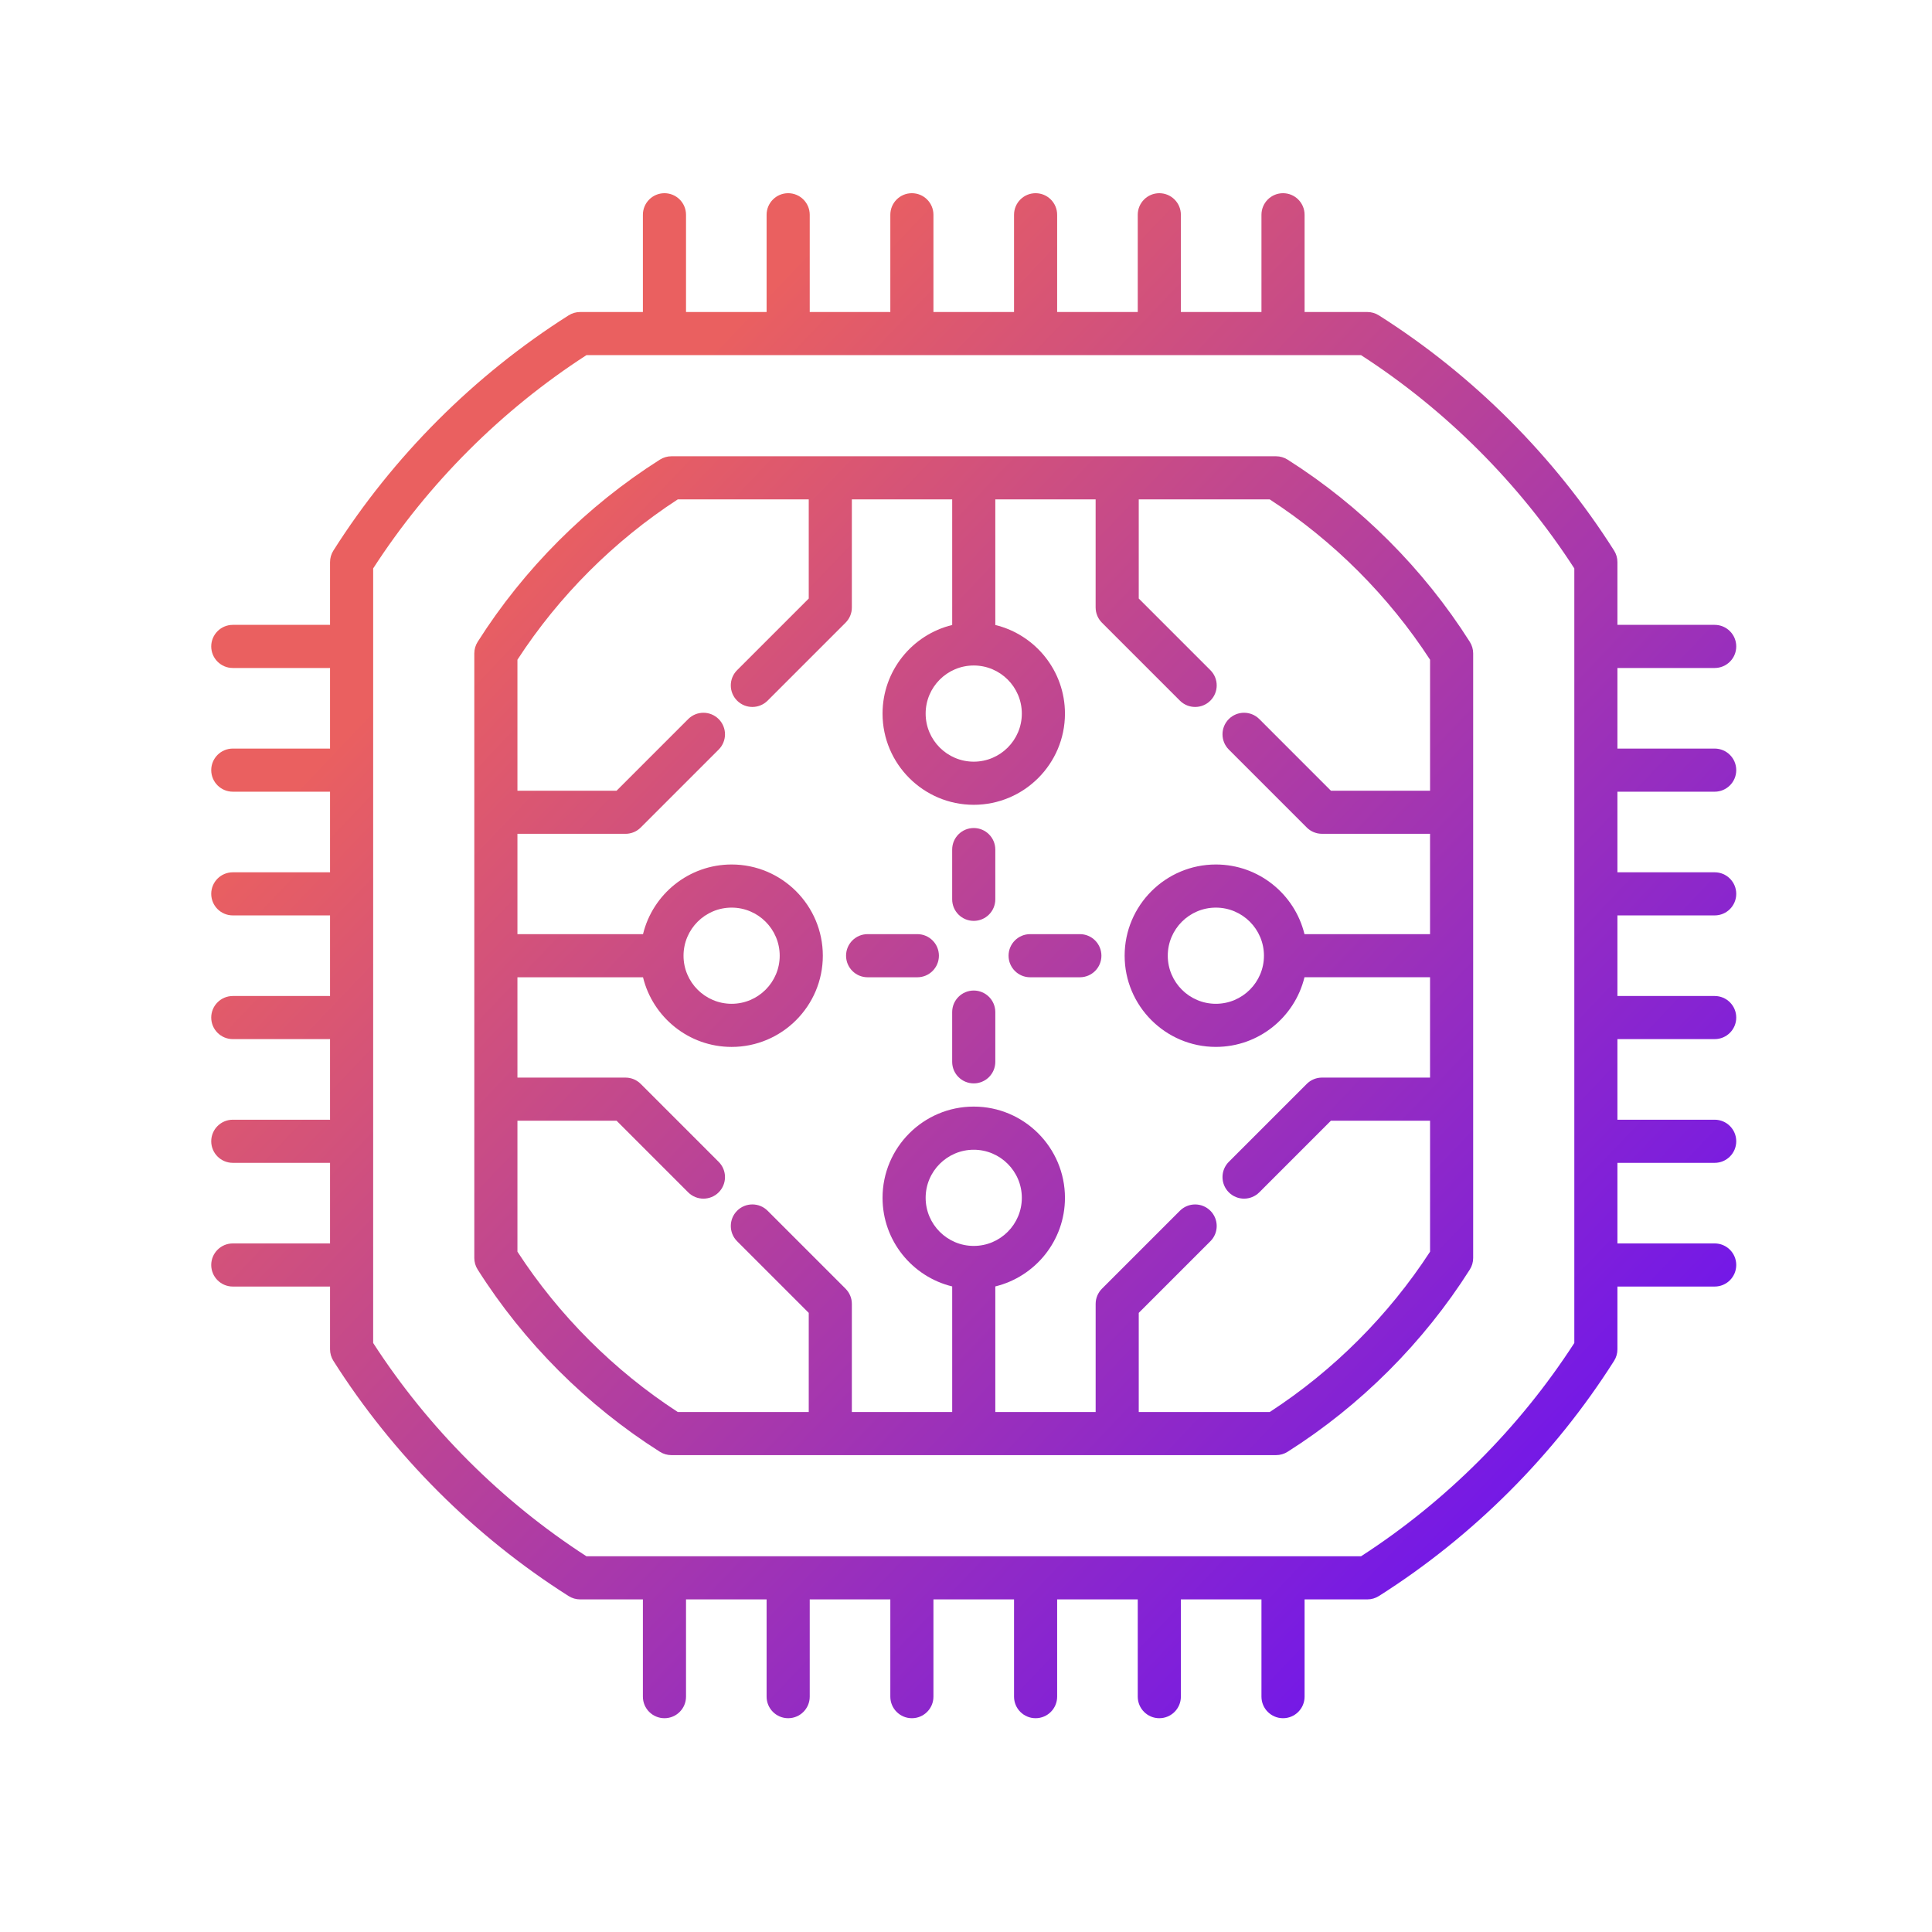 <?xml version="1.0" encoding="UTF-8"?>
<svg xmlns="http://www.w3.org/2000/svg" xmlns:xlink="http://www.w3.org/1999/xlink" width="375pt" height="375pt" viewBox="0 0 375 375" version="1.2">
<defs>
<clipPath id="clip1">
  <path d="M 92 88 L 286 88 L 286 283 L 92 283 Z M 92 88 "/>
</clipPath>
<clipPath id="clip2">
  <path d="M 285.941 157.66 C 285.941 157.656 285.941 157.652 285.941 157.648 L 285.941 126.824 C 285.941 126.031 285.715 125.254 285.289 124.582 C 276.316 110.418 264.086 98.188 249.922 89.215 C 249.25 88.789 248.473 88.562 247.68 88.562 L 130.324 88.562 C 129.531 88.562 128.754 88.789 128.082 89.215 C 113.918 98.188 101.688 110.418 92.715 124.582 C 92.289 125.254 92.062 126.031 92.062 126.824 L 92.062 157.648 C 92.062 157.652 92.062 157.656 92.062 157.66 C 92.062 157.664 92.062 157.668 92.062 157.672 L 92.062 185.488 C 92.062 185.492 92.062 185.496 92.062 185.5 C 92.062 185.504 92.062 185.512 92.062 185.512 L 92.062 213.332 C 92.062 213.336 92.062 213.34 92.062 213.344 C 92.062 213.348 92.062 213.352 92.062 213.355 L 92.062 244.18 C 92.062 244.973 92.289 245.75 92.715 246.418 C 101.688 260.586 113.918 272.816 128.082 281.789 C 128.754 282.215 129.531 282.438 130.324 282.438 L 247.68 282.438 C 248.473 282.438 249.25 282.215 249.922 281.789 C 264.086 272.816 276.316 260.586 285.289 246.418 C 285.715 245.75 285.941 244.973 285.941 244.18 L 285.941 213.355 C 285.941 213.352 285.941 213.348 285.941 213.344 C 285.941 213.34 285.941 213.336 285.941 213.332 L 285.941 185.512 C 285.941 185.508 285.941 185.504 285.941 185.5 C 285.941 185.496 285.941 185.492 285.941 185.488 L 285.941 157.672 C 285.941 157.668 285.941 157.664 285.941 157.66 Z M 277.57 153.477 L 258.332 153.477 L 244.43 139.57 C 242.793 137.938 240.145 137.938 238.512 139.57 C 236.879 141.207 236.879 143.855 238.512 145.488 L 253.641 160.617 C 253.656 160.637 253.676 160.648 253.695 160.668 C 253.777 160.746 253.859 160.82 253.945 160.895 C 253.996 160.938 254.051 160.973 254.105 161.012 C 254.16 161.055 254.215 161.098 254.273 161.137 C 254.336 161.176 254.398 161.211 254.457 161.25 C 254.516 161.281 254.57 161.316 254.625 161.348 C 254.688 161.379 254.75 161.41 254.812 161.438 C 254.875 161.469 254.934 161.496 254.996 161.523 C 255.059 161.547 255.121 161.57 255.184 161.59 C 255.25 161.617 255.316 161.641 255.383 161.66 C 255.445 161.68 255.508 161.695 255.57 161.711 C 255.641 161.727 255.711 161.746 255.781 161.762 C 255.855 161.773 255.93 161.785 256 161.793 C 256.062 161.805 256.125 161.816 256.188 161.82 C 256.324 161.836 256.461 161.84 256.598 161.84 L 277.57 161.84 L 277.57 181.316 L 253.199 181.316 C 251.312 173.566 244.32 167.797 236 167.797 C 226.238 167.797 218.293 175.738 218.293 185.5 C 218.293 195.262 226.238 203.203 236 203.203 C 244.32 203.203 251.312 197.434 253.199 189.684 L 277.57 189.684 L 277.57 209.16 L 256.598 209.16 C 256.562 209.16 256.523 209.164 256.488 209.164 C 256.387 209.168 256.289 209.168 256.188 209.18 C 256.117 209.188 256.043 209.199 255.969 209.211 C 255.906 209.219 255.844 209.227 255.785 209.238 C 255.707 209.254 255.633 209.273 255.559 209.293 C 255.5 209.309 255.441 209.32 255.387 209.34 C 255.316 209.359 255.246 209.387 255.176 209.41 C 255.117 209.434 255.059 209.453 255 209.477 C 254.938 209.504 254.875 209.535 254.816 209.562 C 254.75 209.594 254.688 209.621 254.625 209.652 C 254.57 209.684 254.52 209.715 254.465 209.75 C 254.402 209.785 254.336 209.824 254.273 209.863 C 254.223 209.898 254.172 209.941 254.117 209.98 C 254.059 210.023 254 210.062 253.945 210.109 C 253.875 210.164 253.812 210.227 253.746 210.285 C 253.711 210.32 253.676 210.348 253.641 210.383 L 238.512 225.512 C 236.879 227.148 236.879 229.797 238.512 231.43 C 239.328 232.246 240.398 232.656 241.469 232.656 C 242.539 232.656 243.613 232.246 244.43 231.43 L 258.332 217.527 L 277.574 217.527 L 277.574 242.953 C 269.539 255.312 258.816 266.035 246.457 274.07 L 221.031 274.07 L 221.031 254.828 L 234.934 240.926 C 236.57 239.293 236.57 236.641 234.934 235.008 C 233.301 233.375 230.652 233.375 229.016 235.008 L 213.887 250.137 C 213.852 250.172 213.82 250.215 213.781 250.254 C 213.727 250.312 213.668 250.375 213.613 250.441 C 213.562 250.5 213.52 250.562 213.473 250.625 C 213.438 250.676 213.402 250.719 213.371 250.77 C 213.324 250.836 213.285 250.906 213.246 250.977 C 213.215 251.023 213.188 251.07 213.16 251.121 C 213.121 251.188 213.09 251.258 213.059 251.328 C 213.035 251.383 213.008 251.434 212.984 251.492 C 212.957 251.559 212.934 251.625 212.91 251.695 C 212.887 251.758 212.863 251.816 212.844 251.879 C 212.824 251.945 212.809 252.016 212.789 252.086 C 212.773 252.148 212.758 252.211 212.742 252.277 C 212.727 252.355 212.719 252.438 212.707 252.52 C 212.699 252.574 212.688 252.625 212.684 252.68 C 212.672 252.82 212.664 252.961 212.664 253.098 L 212.664 274.066 L 193.188 274.066 L 193.188 249.695 C 200.938 247.809 206.707 240.816 206.707 232.496 C 206.707 222.734 198.766 214.789 189.004 214.789 C 179.242 214.789 171.301 222.734 171.301 232.496 C 171.301 240.816 177.07 247.809 184.82 249.695 L 184.82 274.066 L 165.344 274.066 L 165.344 253.098 C 165.344 252.957 165.34 252.82 165.324 252.68 C 165.32 252.621 165.309 252.566 165.301 252.508 C 165.289 252.43 165.281 252.352 165.266 252.277 C 165.25 252.207 165.23 252.141 165.215 252.074 C 165.199 252.012 165.184 251.945 165.164 251.879 C 165.145 251.812 165.121 251.75 165.098 251.688 C 165.074 251.621 165.051 251.555 165.027 251.492 C 165 251.434 164.973 251.375 164.945 251.32 C 164.914 251.254 164.887 251.188 164.852 251.121 C 164.82 251.066 164.789 251.016 164.758 250.961 C 164.719 250.898 164.684 250.832 164.641 250.77 C 164.602 250.715 164.559 250.66 164.52 250.605 C 164.477 250.551 164.441 250.496 164.395 250.441 C 164.324 250.355 164.25 250.273 164.172 250.191 C 164.152 250.172 164.137 250.152 164.121 250.133 L 148.992 235.004 C 147.359 233.371 144.707 233.371 143.074 235.004 C 141.441 236.641 141.441 239.289 143.074 240.926 L 156.977 254.828 L 156.977 274.066 L 131.551 274.066 C 119.191 266.031 108.469 255.312 100.434 242.949 L 100.434 217.531 L 119.676 217.531 L 133.578 231.434 C 134.395 232.25 135.465 232.656 136.535 232.656 C 137.609 232.656 138.68 232.25 139.496 231.434 C 141.129 229.797 141.129 227.148 139.496 225.516 L 124.367 210.387 C 124.348 210.367 124.328 210.352 124.305 210.332 C 124.227 210.254 124.148 210.18 124.062 210.109 C 124.008 210.066 123.953 210.027 123.898 209.988 C 123.844 209.945 123.789 209.902 123.73 209.867 C 123.672 209.824 123.609 209.789 123.547 209.754 C 123.492 209.719 123.438 209.684 123.379 209.652 C 123.32 209.621 123.258 209.594 123.195 209.566 C 123.133 209.535 123.07 209.504 123.008 209.477 C 122.949 209.453 122.891 209.434 122.832 209.414 C 122.762 209.391 122.691 209.363 122.621 209.34 C 122.562 209.324 122.508 209.309 122.449 209.297 C 122.375 209.277 122.301 209.258 122.223 209.242 C 122.16 209.23 122.098 209.223 122.035 209.211 C 121.965 209.203 121.891 209.188 121.816 209.18 C 121.719 209.172 121.621 209.168 121.52 209.168 C 121.484 209.164 121.445 209.16 121.41 209.16 L 100.434 209.16 L 100.434 189.688 L 124.809 189.688 C 126.695 197.434 133.688 203.207 142.008 203.207 C 151.77 203.207 159.711 195.262 159.711 185.504 C 159.711 175.738 151.77 167.797 142.008 167.797 C 133.688 167.797 126.695 173.57 124.809 181.316 L 100.434 181.316 L 100.434 161.844 L 121.406 161.844 C 121.543 161.844 121.684 161.836 121.82 161.824 C 121.883 161.816 121.941 161.805 122.004 161.797 C 122.078 161.785 122.152 161.777 122.223 161.762 C 122.293 161.75 122.363 161.73 122.434 161.711 C 122.496 161.695 122.559 161.684 122.621 161.664 C 122.691 161.641 122.754 161.617 122.82 161.594 C 122.883 161.57 122.945 161.551 123.008 161.523 C 123.07 161.5 123.129 161.469 123.191 161.441 C 123.254 161.41 123.316 161.383 123.379 161.348 C 123.438 161.316 123.492 161.281 123.551 161.25 C 123.609 161.211 123.672 161.18 123.73 161.141 C 123.793 161.098 123.852 161.051 123.91 161.008 C 123.961 160.969 124.012 160.934 124.059 160.895 C 124.164 160.809 124.27 160.715 124.367 160.617 L 139.496 145.488 C 141.129 143.855 141.129 141.207 139.496 139.574 C 137.859 137.938 135.211 137.938 133.578 139.574 L 119.676 153.477 L 100.434 153.477 L 100.434 128.051 C 108.469 115.688 119.191 104.969 131.551 96.934 L 156.977 96.934 L 156.977 116.176 L 143.074 130.078 C 141.438 131.711 141.438 134.359 143.074 135.996 C 143.891 136.812 144.961 137.219 146.031 137.219 C 147.102 137.219 148.172 136.812 148.992 135.996 L 164.121 120.867 C 164.215 120.77 164.309 120.664 164.395 120.559 C 164.438 120.512 164.469 120.461 164.508 120.41 C 164.551 120.352 164.598 120.293 164.641 120.23 C 164.68 120.172 164.715 120.109 164.754 120.047 C 164.785 119.992 164.82 119.938 164.852 119.879 C 164.883 119.816 164.914 119.75 164.945 119.688 C 164.973 119.629 165 119.57 165.027 119.508 C 165.051 119.445 165.074 119.383 165.098 119.316 C 165.117 119.254 165.145 119.188 165.164 119.121 C 165.184 119.059 165.199 118.992 165.215 118.93 C 165.23 118.859 165.25 118.793 165.266 118.727 C 165.277 118.648 165.289 118.57 165.301 118.496 C 165.309 118.438 165.32 118.379 165.324 118.32 C 165.336 118.184 165.344 118.047 165.344 117.906 L 165.344 96.934 L 184.82 96.934 L 184.82 121.309 C 177.07 123.191 171.301 130.188 171.301 138.508 C 171.301 148.27 179.242 156.211 189.004 156.211 C 198.766 156.211 206.707 148.27 206.707 138.508 C 206.707 130.188 200.938 123.191 193.188 121.309 L 193.188 96.934 L 212.66 96.934 L 212.66 117.902 C 212.66 118.043 212.668 118.184 212.684 118.32 C 212.688 118.375 212.699 118.43 212.707 118.48 C 212.719 118.562 212.727 118.645 212.742 118.727 C 212.758 118.793 212.773 118.855 212.789 118.918 C 212.809 118.988 212.824 119.055 212.844 119.125 C 212.863 119.188 212.887 119.246 212.91 119.309 C 212.934 119.375 212.953 119.445 212.98 119.508 C 213.004 119.566 213.031 119.621 213.059 119.676 C 213.09 119.746 213.121 119.812 213.156 119.883 C 213.184 119.934 213.219 119.984 213.246 120.031 C 213.285 120.102 213.324 120.168 213.367 120.23 C 213.402 120.285 213.445 120.336 213.484 120.391 C 213.527 120.445 213.566 120.504 213.613 120.562 C 213.68 120.645 213.754 120.727 213.832 120.805 C 213.852 120.824 213.867 120.844 213.887 120.867 L 229.016 135.992 C 229.832 136.812 230.906 137.219 231.977 137.219 C 233.047 137.219 234.117 136.812 234.934 135.992 C 236.57 134.359 236.57 131.711 234.934 130.078 L 221.031 116.172 L 221.031 96.934 L 246.457 96.934 C 258.816 104.969 269.539 115.691 277.574 128.051 L 277.574 153.477 Z M 245.332 185.504 C 245.332 190.648 241.145 194.836 235.996 194.836 C 230.852 194.836 226.664 190.648 226.664 185.504 C 226.664 180.355 230.852 176.168 235.996 176.168 C 241.145 176.168 245.332 180.355 245.332 185.504 Z M 189.004 241.832 C 183.855 241.832 179.668 237.645 179.668 232.496 C 179.668 227.352 183.855 223.164 189.004 223.164 C 194.148 223.164 198.336 227.352 198.336 232.496 C 198.336 237.645 194.148 241.832 189.004 241.832 Z M 132.672 185.504 C 132.672 180.355 136.859 176.168 142.008 176.168 C 147.152 176.168 151.34 180.355 151.34 185.504 C 151.34 190.648 147.152 194.836 142.008 194.836 C 136.859 194.836 132.672 190.648 132.672 185.504 Z M 189.004 129.172 C 194.148 129.172 198.336 133.359 198.336 138.508 C 198.336 143.652 194.148 147.84 189.004 147.84 C 183.855 147.84 179.668 143.652 179.668 138.508 C 179.668 133.359 183.855 129.172 189.004 129.172 Z M 189.004 129.172 "/>
</clipPath>
<linearGradient id="linear0" gradientUnits="userSpaceOnUse" x1="101.77" y1="109.257" x2="410.23" y2="402.743" gradientTransform="matrix(0.644,0,0,0.644,24.198,20.698)">
<stop offset="0" style="stop-color:rgb(91.8%,37.599%,37.599%);stop-opacity:1;"/>
<stop offset="0.062" style="stop-color:rgb(91.8%,37.599%,37.599%);stop-opacity:1;"/>
<stop offset="0.07" style="stop-color:rgb(91.704%,37.541%,37.709%);stop-opacity:1;"/>
<stop offset="0.074" style="stop-color:rgb(91.422%,37.372%,38.029%);stop-opacity:1;"/>
<stop offset="0.078" style="stop-color:rgb(91.237%,37.26%,38.242%);stop-opacity:1;"/>
<stop offset="0.082" style="stop-color:rgb(91.051%,37.149%,38.452%);stop-opacity:1;"/>
<stop offset="0.086" style="stop-color:rgb(90.866%,37.038%,38.664%);stop-opacity:1;"/>
<stop offset="0.09" style="stop-color:rgb(90.68%,36.926%,38.875%);stop-opacity:1;"/>
<stop offset="0.094" style="stop-color:rgb(90.495%,36.815%,39.087%);stop-opacity:1;"/>
<stop offset="0.098" style="stop-color:rgb(90.311%,36.703%,39.297%);stop-opacity:1;"/>
<stop offset="0.102" style="stop-color:rgb(90.126%,36.592%,39.51%);stop-opacity:1;"/>
<stop offset="0.105" style="stop-color:rgb(89.94%,36.479%,39.72%);stop-opacity:1;"/>
<stop offset="0.109" style="stop-color:rgb(89.755%,36.368%,39.932%);stop-opacity:1;"/>
<stop offset="0.113" style="stop-color:rgb(89.569%,36.256%,40.143%);stop-opacity:1;"/>
<stop offset="0.117" style="stop-color:rgb(89.384%,36.145%,40.355%);stop-opacity:1;"/>
<stop offset="0.121" style="stop-color:rgb(89.198%,36.034%,40.565%);stop-opacity:1;"/>
<stop offset="0.125" style="stop-color:rgb(89.014%,35.922%,40.778%);stop-opacity:1;"/>
<stop offset="0.129" style="stop-color:rgb(88.829%,35.811%,40.988%);stop-opacity:1;"/>
<stop offset="0.133" style="stop-color:rgb(88.644%,35.699%,41.2%);stop-opacity:1;"/>
<stop offset="0.137" style="stop-color:rgb(88.458%,35.588%,41.411%);stop-opacity:1;"/>
<stop offset="0.141" style="stop-color:rgb(88.274%,35.477%,41.623%);stop-opacity:1;"/>
<stop offset="0.145" style="stop-color:rgb(88.087%,35.365%,41.833%);stop-opacity:1;"/>
<stop offset="0.148" style="stop-color:rgb(87.903%,35.254%,42.046%);stop-opacity:1;"/>
<stop offset="0.152" style="stop-color:rgb(87.717%,35.141%,42.256%);stop-opacity:1;"/>
<stop offset="0.156" style="stop-color:rgb(87.532%,35.03%,42.468%);stop-opacity:1;"/>
<stop offset="0.16" style="stop-color:rgb(87.346%,34.918%,42.679%);stop-opacity:1;"/>
<stop offset="0.164" style="stop-color:rgb(87.161%,34.807%,42.891%);stop-opacity:1;"/>
<stop offset="0.168" style="stop-color:rgb(86.977%,34.695%,43.102%);stop-opacity:1;"/>
<stop offset="0.172" style="stop-color:rgb(86.792%,34.584%,43.314%);stop-opacity:1;"/>
<stop offset="0.176" style="stop-color:rgb(86.606%,34.473%,43.524%);stop-opacity:1;"/>
<stop offset="0.18" style="stop-color:rgb(86.421%,34.361%,43.736%);stop-opacity:1;"/>
<stop offset="0.184" style="stop-color:rgb(86.235%,34.25%,43.947%);stop-opacity:1;"/>
<stop offset="0.188" style="stop-color:rgb(86.05%,34.138%,44.159%);stop-opacity:1;"/>
<stop offset="0.191" style="stop-color:rgb(85.864%,34.026%,44.37%);stop-opacity:1;"/>
<stop offset="0.195" style="stop-color:rgb(85.68%,33.914%,44.582%);stop-opacity:1;"/>
<stop offset="0.199" style="stop-color:rgb(85.495%,33.803%,44.792%);stop-opacity:1;"/>
<stop offset="0.203" style="stop-color:rgb(85.31%,33.691%,45.004%);stop-opacity:1;"/>
<stop offset="0.207" style="stop-color:rgb(85.124%,33.58%,45.215%);stop-opacity:1;"/>
<stop offset="0.211" style="stop-color:rgb(84.94%,33.469%,45.427%);stop-opacity:1;"/>
<stop offset="0.215" style="stop-color:rgb(84.753%,33.357%,45.638%);stop-opacity:1;"/>
<stop offset="0.219" style="stop-color:rgb(84.569%,33.246%,45.85%);stop-opacity:1;"/>
<stop offset="0.223" style="stop-color:rgb(84.383%,33.134%,46.06%);stop-opacity:1;"/>
<stop offset="0.227" style="stop-color:rgb(84.198%,33.023%,46.272%);stop-opacity:1;"/>
<stop offset="0.23" style="stop-color:rgb(84.012%,32.912%,46.483%);stop-opacity:1;"/>
<stop offset="0.234" style="stop-color:rgb(83.827%,32.8%,46.695%);stop-opacity:1;"/>
<stop offset="0.238" style="stop-color:rgb(83.643%,32.687%,46.906%);stop-opacity:1;"/>
<stop offset="0.242" style="stop-color:rgb(83.458%,32.576%,47.118%);stop-opacity:1;"/>
<stop offset="0.246" style="stop-color:rgb(83.272%,32.465%,47.328%);stop-opacity:1;"/>
<stop offset="0.25" style="stop-color:rgb(83.087%,32.353%,47.54%);stop-opacity:1;"/>
<stop offset="0.254" style="stop-color:rgb(82.901%,32.242%,47.751%);stop-opacity:1;"/>
<stop offset="0.258" style="stop-color:rgb(82.716%,32.13%,47.963%);stop-opacity:1;"/>
<stop offset="0.262" style="stop-color:rgb(82.53%,32.019%,48.174%);stop-opacity:1;"/>
<stop offset="0.266" style="stop-color:rgb(82.346%,31.908%,48.386%);stop-opacity:1;"/>
<stop offset="0.27" style="stop-color:rgb(82.161%,31.796%,48.596%);stop-opacity:1;"/>
<stop offset="0.273" style="stop-color:rgb(81.976%,31.685%,48.808%);stop-opacity:1;"/>
<stop offset="0.277" style="stop-color:rgb(81.79%,31.573%,49.019%);stop-opacity:1;"/>
<stop offset="0.281" style="stop-color:rgb(81.606%,31.462%,49.231%);stop-opacity:1;"/>
<stop offset="0.285" style="stop-color:rgb(81.419%,31.349%,49.442%);stop-opacity:1;"/>
<stop offset="0.289" style="stop-color:rgb(81.235%,31.238%,49.654%);stop-opacity:1;"/>
<stop offset="0.293" style="stop-color:rgb(81.049%,31.126%,49.864%);stop-opacity:1;"/>
<stop offset="0.297" style="stop-color:rgb(80.864%,31.015%,50.076%);stop-opacity:1;"/>
<stop offset="0.301" style="stop-color:rgb(80.678%,30.904%,50.287%);stop-opacity:1;"/>
<stop offset="0.305" style="stop-color:rgb(80.493%,30.792%,50.499%);stop-opacity:1;"/>
<stop offset="0.309" style="stop-color:rgb(80.309%,30.681%,50.71%);stop-opacity:1;"/>
<stop offset="0.312" style="stop-color:rgb(80.124%,30.569%,50.922%);stop-opacity:1;"/>
<stop offset="0.316" style="stop-color:rgb(79.938%,30.458%,51.132%);stop-opacity:1;"/>
<stop offset="0.32" style="stop-color:rgb(79.753%,30.347%,51.344%);stop-opacity:1;"/>
<stop offset="0.324" style="stop-color:rgb(79.567%,30.234%,51.555%);stop-opacity:1;"/>
<stop offset="0.328" style="stop-color:rgb(79.382%,30.122%,51.767%);stop-opacity:1;"/>
<stop offset="0.332" style="stop-color:rgb(79.196%,30.011%,51.978%);stop-opacity:1;"/>
<stop offset="0.336" style="stop-color:rgb(79.012%,29.9%,52.19%);stop-opacity:1;"/>
<stop offset="0.34" style="stop-color:rgb(78.827%,29.788%,52.4%);stop-opacity:1;"/>
<stop offset="0.344" style="stop-color:rgb(78.642%,29.677%,52.612%);stop-opacity:1;"/>
<stop offset="0.348" style="stop-color:rgb(78.456%,29.565%,52.823%);stop-opacity:1;"/>
<stop offset="0.352" style="stop-color:rgb(78.271%,29.454%,53.035%);stop-opacity:1;"/>
<stop offset="0.355" style="stop-color:rgb(78.085%,29.343%,53.246%);stop-opacity:1;"/>
<stop offset="0.359" style="stop-color:rgb(77.901%,29.231%,53.458%);stop-opacity:1;"/>
<stop offset="0.363" style="stop-color:rgb(77.715%,29.12%,53.668%);stop-opacity:1;"/>
<stop offset="0.367" style="stop-color:rgb(77.53%,29.008%,53.88%);stop-opacity:1;"/>
<stop offset="0.371" style="stop-color:rgb(77.344%,28.896%,54.091%);stop-opacity:1;"/>
<stop offset="0.375" style="stop-color:rgb(77.159%,28.784%,54.303%);stop-opacity:1;"/>
<stop offset="0.379" style="stop-color:rgb(76.974%,28.673%,54.514%);stop-opacity:1;"/>
<stop offset="0.383" style="stop-color:rgb(76.79%,28.561%,54.726%);stop-opacity:1;"/>
<stop offset="0.387" style="stop-color:rgb(76.604%,28.45%,54.936%);stop-opacity:1;"/>
<stop offset="0.391" style="stop-color:rgb(76.419%,28.339%,55.148%);stop-opacity:1;"/>
<stop offset="0.395" style="stop-color:rgb(76.233%,28.227%,55.359%);stop-opacity:1;"/>
<stop offset="0.398" style="stop-color:rgb(76.048%,28.116%,55.571%);stop-opacity:1;"/>
<stop offset="0.402" style="stop-color:rgb(75.862%,28.004%,55.782%);stop-opacity:1;"/>
<stop offset="0.406" style="stop-color:rgb(75.677%,27.893%,55.994%);stop-opacity:1;"/>
<stop offset="0.41" style="stop-color:rgb(75.493%,27.782%,56.204%);stop-opacity:1;"/>
<stop offset="0.414" style="stop-color:rgb(75.308%,27.67%,56.416%);stop-opacity:1;"/>
<stop offset="0.418" style="stop-color:rgb(75.122%,27.557%,56.627%);stop-opacity:1;"/>
<stop offset="0.422" style="stop-color:rgb(74.937%,27.446%,56.839%);stop-opacity:1;"/>
<stop offset="0.426" style="stop-color:rgb(74.751%,27.335%,57.051%);stop-opacity:1;"/>
<stop offset="0.43" style="stop-color:rgb(74.567%,27.223%,57.263%);stop-opacity:1;"/>
<stop offset="0.434" style="stop-color:rgb(74.38%,27.112%,57.474%);stop-opacity:1;"/>
<stop offset="0.438" style="stop-color:rgb(74.196%,27%,57.686%);stop-opacity:1;"/>
<stop offset="0.441" style="stop-color:rgb(74.011%,26.889%,57.896%);stop-opacity:1;"/>
<stop offset="0.445" style="stop-color:rgb(73.827%,26.778%,58.109%);stop-opacity:1;"/>
<stop offset="0.449" style="stop-color:rgb(73.64%,26.666%,58.319%);stop-opacity:1;"/>
<stop offset="0.453" style="stop-color:rgb(73.456%,26.555%,58.531%);stop-opacity:1;"/>
<stop offset="0.457" style="stop-color:rgb(73.27%,26.442%,58.742%);stop-opacity:1;"/>
<stop offset="0.461" style="stop-color:rgb(73.085%,26.331%,58.954%);stop-opacity:1;"/>
<stop offset="0.465" style="stop-color:rgb(72.899%,26.219%,59.164%);stop-opacity:1;"/>
<stop offset="0.469" style="stop-color:rgb(72.714%,26.108%,59.377%);stop-opacity:1;"/>
<stop offset="0.473" style="stop-color:rgb(72.528%,25.996%,59.587%);stop-opacity:1;"/>
<stop offset="0.477" style="stop-color:rgb(72.343%,25.885%,59.799%);stop-opacity:1;"/>
<stop offset="0.48" style="stop-color:rgb(72.159%,25.774%,60.01%);stop-opacity:1;"/>
<stop offset="0.484" style="stop-color:rgb(71.974%,25.662%,60.222%);stop-opacity:1;"/>
<stop offset="0.488" style="stop-color:rgb(71.788%,25.551%,60.432%);stop-opacity:1;"/>
<stop offset="0.492" style="stop-color:rgb(71.603%,25.439%,60.645%);stop-opacity:1;"/>
<stop offset="0.496" style="stop-color:rgb(71.417%,25.328%,60.855%);stop-opacity:1;"/>
<stop offset="0.5" style="stop-color:rgb(71.233%,25.217%,61.067%);stop-opacity:1;"/>
<stop offset="0.504" style="stop-color:rgb(71.046%,25.104%,61.278%);stop-opacity:1;"/>
<stop offset="0.508" style="stop-color:rgb(70.862%,24.992%,61.49%);stop-opacity:1;"/>
<stop offset="0.512" style="stop-color:rgb(70.677%,24.881%,61.7%);stop-opacity:1;"/>
<stop offset="0.516" style="stop-color:rgb(70.493%,24.77%,61.913%);stop-opacity:1;"/>
<stop offset="0.52" style="stop-color:rgb(70.306%,24.658%,62.123%);stop-opacity:1;"/>
<stop offset="0.523" style="stop-color:rgb(70.122%,24.547%,62.335%);stop-opacity:1;"/>
<stop offset="0.527" style="stop-color:rgb(69.936%,24.435%,62.546%);stop-opacity:1;"/>
<stop offset="0.531" style="stop-color:rgb(69.751%,24.324%,62.758%);stop-opacity:1;"/>
<stop offset="0.535" style="stop-color:rgb(69.565%,24.213%,62.968%);stop-opacity:1;"/>
<stop offset="0.539" style="stop-color:rgb(69.38%,24.101%,63.181%);stop-opacity:1;"/>
<stop offset="0.543" style="stop-color:rgb(69.194%,23.99%,63.391%);stop-opacity:1;"/>
<stop offset="0.547" style="stop-color:rgb(69.009%,23.878%,63.603%);stop-opacity:1;"/>
<stop offset="0.551" style="stop-color:rgb(68.825%,23.766%,63.814%);stop-opacity:1;"/>
<stop offset="0.555" style="stop-color:rgb(68.64%,23.654%,64.026%);stop-opacity:1;"/>
<stop offset="0.559" style="stop-color:rgb(68.454%,23.543%,64.236%);stop-opacity:1;"/>
<stop offset="0.562" style="stop-color:rgb(68.269%,23.431%,64.449%);stop-opacity:1;"/>
<stop offset="0.566" style="stop-color:rgb(68.083%,23.32%,64.659%);stop-opacity:1;"/>
<stop offset="0.57" style="stop-color:rgb(67.899%,23.209%,64.871%);stop-opacity:1;"/>
<stop offset="0.574" style="stop-color:rgb(67.712%,23.097%,65.082%);stop-opacity:1;"/>
<stop offset="0.578" style="stop-color:rgb(67.528%,22.986%,65.294%);stop-opacity:1;"/>
<stop offset="0.582" style="stop-color:rgb(67.343%,22.874%,65.504%);stop-opacity:1;"/>
<stop offset="0.586" style="stop-color:rgb(67.159%,22.763%,65.717%);stop-opacity:1;"/>
<stop offset="0.59" style="stop-color:rgb(66.972%,22.65%,65.927%);stop-opacity:1;"/>
<stop offset="0.594" style="stop-color:rgb(66.788%,22.539%,66.139%);stop-opacity:1;"/>
<stop offset="0.598" style="stop-color:rgb(66.602%,22.427%,66.35%);stop-opacity:1;"/>
<stop offset="0.602" style="stop-color:rgb(66.417%,22.316%,66.562%);stop-opacity:1;"/>
<stop offset="0.605" style="stop-color:rgb(66.231%,22.205%,66.772%);stop-opacity:1;"/>
<stop offset="0.609" style="stop-color:rgb(66.046%,22.093%,66.985%);stop-opacity:1;"/>
<stop offset="0.613" style="stop-color:rgb(65.86%,21.982%,67.195%);stop-opacity:1;"/>
<stop offset="0.617" style="stop-color:rgb(65.675%,21.87%,67.407%);stop-opacity:1;"/>
<stop offset="0.621" style="stop-color:rgb(65.491%,21.759%,67.618%);stop-opacity:1;"/>
<stop offset="0.625" style="stop-color:rgb(65.306%,21.648%,67.83%);stop-opacity:1;"/>
<stop offset="0.629" style="stop-color:rgb(65.12%,21.536%,68.04%);stop-opacity:1;"/>
<stop offset="0.633" style="stop-color:rgb(64.935%,21.425%,68.253%);stop-opacity:1;"/>
<stop offset="0.637" style="stop-color:rgb(64.749%,21.312%,68.463%);stop-opacity:1;"/>
<stop offset="0.641" style="stop-color:rgb(64.565%,21.201%,68.675%);stop-opacity:1;"/>
<stop offset="0.645" style="stop-color:rgb(64.378%,21.089%,68.886%);stop-opacity:1;"/>
<stop offset="0.648" style="stop-color:rgb(64.194%,20.978%,69.098%);stop-opacity:1;"/>
<stop offset="0.652" style="stop-color:rgb(64.009%,20.866%,69.308%);stop-opacity:1;"/>
<stop offset="0.656" style="stop-color:rgb(63.824%,20.755%,69.521%);stop-opacity:1;"/>
<stop offset="0.66" style="stop-color:rgb(63.638%,20.644%,69.731%);stop-opacity:1;"/>
<stop offset="0.664" style="stop-color:rgb(63.454%,20.532%,69.943%);stop-opacity:1;"/>
<stop offset="0.668" style="stop-color:rgb(63.268%,20.421%,70.154%);stop-opacity:1;"/>
<stop offset="0.672" style="stop-color:rgb(63.083%,20.309%,70.366%);stop-opacity:1;"/>
<stop offset="0.676" style="stop-color:rgb(62.897%,20.198%,70.576%);stop-opacity:1;"/>
<stop offset="0.68" style="stop-color:rgb(62.712%,20.087%,70.789%);stop-opacity:1;"/>
<stop offset="0.684" style="stop-color:rgb(62.526%,19.974%,70.999%);stop-opacity:1;"/>
<stop offset="0.688" style="stop-color:rgb(62.341%,19.862%,71.211%);stop-opacity:1;"/>
<stop offset="0.691" style="stop-color:rgb(62.157%,19.751%,71.422%);stop-opacity:1;"/>
<stop offset="0.695" style="stop-color:rgb(61.972%,19.64%,71.634%);stop-opacity:1;"/>
<stop offset="0.699" style="stop-color:rgb(61.786%,19.528%,71.844%);stop-opacity:1;"/>
<stop offset="0.703" style="stop-color:rgb(61.601%,19.417%,72.057%);stop-opacity:1;"/>
<stop offset="0.707" style="stop-color:rgb(61.415%,19.305%,72.267%);stop-opacity:1;"/>
<stop offset="0.711" style="stop-color:rgb(61.23%,19.194%,72.479%);stop-opacity:1;"/>
<stop offset="0.715" style="stop-color:rgb(61.044%,19.083%,72.69%);stop-opacity:1;"/>
<stop offset="0.719" style="stop-color:rgb(60.86%,18.971%,72.902%);stop-opacity:1;"/>
<stop offset="0.723" style="stop-color:rgb(60.675%,18.858%,73.112%);stop-opacity:1;"/>
<stop offset="0.727" style="stop-color:rgb(60.49%,18.747%,73.325%);stop-opacity:1;"/>
<stop offset="0.73" style="stop-color:rgb(60.304%,18.636%,73.535%);stop-opacity:1;"/>
<stop offset="0.734" style="stop-color:rgb(60.12%,18.524%,73.747%);stop-opacity:1;"/>
<stop offset="0.738" style="stop-color:rgb(59.933%,18.413%,73.958%);stop-opacity:1;"/>
<stop offset="0.742" style="stop-color:rgb(59.749%,18.301%,74.17%);stop-opacity:1;"/>
<stop offset="0.746" style="stop-color:rgb(59.563%,18.19%,74.38%);stop-opacity:1;"/>
<stop offset="0.75" style="stop-color:rgb(59.378%,18.079%,74.593%);stop-opacity:1;"/>
<stop offset="0.754" style="stop-color:rgb(59.192%,17.967%,74.803%);stop-opacity:1;"/>
<stop offset="0.758" style="stop-color:rgb(59.007%,17.856%,75.015%);stop-opacity:1;"/>
<stop offset="0.762" style="stop-color:rgb(58.823%,17.744%,75.226%);stop-opacity:1;"/>
<stop offset="0.766" style="stop-color:rgb(58.638%,17.633%,75.438%);stop-opacity:1;"/>
<stop offset="0.77" style="stop-color:rgb(58.452%,17.52%,75.648%);stop-opacity:1;"/>
<stop offset="0.773" style="stop-color:rgb(58.267%,17.409%,75.861%);stop-opacity:1;"/>
<stop offset="0.777" style="stop-color:rgb(58.081%,17.297%,76.071%);stop-opacity:1;"/>
<stop offset="0.781" style="stop-color:rgb(57.896%,17.186%,76.283%);stop-opacity:1;"/>
<stop offset="0.785" style="stop-color:rgb(57.71%,17.075%,76.494%);stop-opacity:1;"/>
<stop offset="0.789" style="stop-color:rgb(57.526%,16.963%,76.706%);stop-opacity:1;"/>
<stop offset="0.793" style="stop-color:rgb(57.341%,16.852%,76.917%);stop-opacity:1;"/>
<stop offset="0.797" style="stop-color:rgb(57.156%,16.74%,77.129%);stop-opacity:1;"/>
<stop offset="0.801" style="stop-color:rgb(56.97%,16.629%,77.339%);stop-opacity:1;"/>
<stop offset="0.805" style="stop-color:rgb(56.786%,16.518%,77.551%);stop-opacity:1;"/>
<stop offset="0.809" style="stop-color:rgb(56.599%,16.406%,77.762%);stop-opacity:1;"/>
<stop offset="0.812" style="stop-color:rgb(56.415%,16.295%,77.974%);stop-opacity:1;"/>
<stop offset="0.816" style="stop-color:rgb(56.229%,16.182%,78.185%);stop-opacity:1;"/>
<stop offset="0.82" style="stop-color:rgb(56.044%,16.071%,78.397%);stop-opacity:1;"/>
<stop offset="0.824" style="stop-color:rgb(55.859%,15.959%,78.607%);stop-opacity:1;"/>
<stop offset="0.828" style="stop-color:rgb(55.675%,15.848%,78.819%);stop-opacity:1;"/>
<stop offset="0.832" style="stop-color:rgb(55.489%,15.736%,79.031%);stop-opacity:1;"/>
<stop offset="0.836" style="stop-color:rgb(55.304%,15.625%,79.243%);stop-opacity:1;"/>
<stop offset="0.84" style="stop-color:rgb(55.118%,15.514%,79.454%);stop-opacity:1;"/>
<stop offset="0.844" style="stop-color:rgb(54.933%,15.402%,79.666%);stop-opacity:1;"/>
<stop offset="0.848" style="stop-color:rgb(54.747%,15.291%,79.877%);stop-opacity:1;"/>
<stop offset="0.852" style="stop-color:rgb(54.562%,15.179%,80.089%);stop-opacity:1;"/>
<stop offset="0.855" style="stop-color:rgb(54.376%,15.067%,80.299%);stop-opacity:1;"/>
<stop offset="0.859" style="stop-color:rgb(54.192%,14.955%,80.511%);stop-opacity:1;"/>
<stop offset="0.863" style="stop-color:rgb(54.007%,14.844%,80.722%);stop-opacity:1;"/>
<stop offset="0.867" style="stop-color:rgb(53.822%,14.732%,80.934%);stop-opacity:1;"/>
<stop offset="0.871" style="stop-color:rgb(53.636%,14.621%,81.145%);stop-opacity:1;"/>
<stop offset="0.875" style="stop-color:rgb(53.452%,14.51%,81.357%);stop-opacity:1;"/>
<stop offset="0.879" style="stop-color:rgb(53.265%,14.398%,81.567%);stop-opacity:1;"/>
<stop offset="0.883" style="stop-color:rgb(53.081%,14.287%,81.779%);stop-opacity:1;"/>
<stop offset="0.887" style="stop-color:rgb(52.895%,14.175%,81.99%);stop-opacity:1;"/>
<stop offset="0.891" style="stop-color:rgb(52.71%,14.064%,82.202%);stop-opacity:1;"/>
<stop offset="0.895" style="stop-color:rgb(52.525%,13.953%,82.413%);stop-opacity:1;"/>
<stop offset="0.898" style="stop-color:rgb(52.341%,13.841%,82.625%);stop-opacity:1;"/>
<stop offset="0.902" style="stop-color:rgb(52.155%,13.728%,82.835%);stop-opacity:1;"/>
<stop offset="0.906" style="stop-color:rgb(51.97%,13.617%,83.047%);stop-opacity:1;"/>
<stop offset="0.91" style="stop-color:rgb(51.784%,13.506%,83.258%);stop-opacity:1;"/>
<stop offset="0.914" style="stop-color:rgb(51.599%,13.394%,83.47%);stop-opacity:1;"/>
<stop offset="0.918" style="stop-color:rgb(51.413%,13.283%,83.681%);stop-opacity:1;"/>
<stop offset="0.922" style="stop-color:rgb(51.228%,13.171%,83.893%);stop-opacity:1;"/>
<stop offset="0.926" style="stop-color:rgb(51.042%,13.06%,84.103%);stop-opacity:1;"/>
<stop offset="0.93" style="stop-color:rgb(50.858%,12.949%,84.315%);stop-opacity:1;"/>
<stop offset="0.934" style="stop-color:rgb(50.673%,12.837%,84.526%);stop-opacity:1;"/>
<stop offset="0.938" style="stop-color:rgb(50.488%,12.726%,84.738%);stop-opacity:1;"/>
<stop offset="0.941" style="stop-color:rgb(50.302%,12.614%,84.949%);stop-opacity:1;"/>
<stop offset="0.945" style="stop-color:rgb(50.117%,12.503%,85.161%);stop-opacity:1;"/>
<stop offset="0.949" style="stop-color:rgb(49.931%,12.39%,85.371%);stop-opacity:1;"/>
<stop offset="0.953" style="stop-color:rgb(49.747%,12.279%,85.583%);stop-opacity:1;"/>
<stop offset="0.957" style="stop-color:rgb(49.561%,12.167%,85.794%);stop-opacity:1;"/>
<stop offset="0.961" style="stop-color:rgb(49.376%,12.056%,86.006%);stop-opacity:1;"/>
<stop offset="0.965" style="stop-color:rgb(49.191%,11.945%,86.217%);stop-opacity:1;"/>
<stop offset="0.969" style="stop-color:rgb(49.007%,11.833%,86.429%);stop-opacity:1;"/>
<stop offset="0.973" style="stop-color:rgb(48.82%,11.722%,86.639%);stop-opacity:1;"/>
<stop offset="0.977" style="stop-color:rgb(48.636%,11.61%,86.852%);stop-opacity:1;"/>
<stop offset="0.98" style="stop-color:rgb(48.45%,11.499%,87.062%);stop-opacity:1;"/>
<stop offset="0.984" style="stop-color:rgb(48.265%,11.388%,87.274%);stop-opacity:1;"/>
<stop offset="0.988" style="stop-color:rgb(48.079%,11.275%,87.485%);stop-opacity:1;"/>
<stop offset="0.992" style="stop-color:rgb(47.894%,11.163%,87.697%);stop-opacity:1;"/>
<stop offset="0.996" style="stop-color:rgb(47.708%,11.052%,87.907%);stop-opacity:1;"/>
<stop offset="1" style="stop-color:rgb(47.523%,10.941%,88.12%);stop-opacity:1;"/>
</linearGradient>
<clipPath id="clip3">
  <path d="M 184 192 L 194 192 L 194 211 L 184 211 Z M 184 192 "/>
</clipPath>
<clipPath id="clip4">
  <path d="M 189.004 192.262 C 186.691 192.262 184.816 194.137 184.816 196.445 L 184.816 206.102 C 184.816 208.414 186.691 210.285 189.004 210.285 C 191.312 210.285 193.188 208.414 193.188 206.102 L 193.188 196.445 C 193.188 194.137 191.312 192.262 189.004 192.262 Z M 189.004 192.262 "/>
</clipPath>
<linearGradient id="linear1" gradientUnits="userSpaceOnUse" x1="245.597" y1="270.602" x2="266.403" y2="290.398" gradientTransform="matrix(0.644,0,0,0.644,24.198,20.698)">
<stop offset="0" style="stop-color:rgb(70.95%,25.046%,61.388%);stop-opacity:1;"/>
<stop offset="0.062" style="stop-color:rgb(70.85%,24.986%,61.502%);stop-opacity:1;"/>
<stop offset="0.125" style="stop-color:rgb(70.65%,24.866%,61.729%);stop-opacity:1;"/>
<stop offset="0.188" style="stop-color:rgb(70.45%,24.745%,61.958%);stop-opacity:1;"/>
<stop offset="0.25" style="stop-color:rgb(70.25%,24.625%,62.186%);stop-opacity:1;"/>
<stop offset="0.312" style="stop-color:rgb(70.05%,24.504%,62.415%);stop-opacity:1;"/>
<stop offset="0.328" style="stop-color:rgb(69.85%,24.384%,62.642%);stop-opacity:1;"/>
<stop offset="0.375" style="stop-color:rgb(69.751%,24.324%,62.756%);stop-opacity:1;"/>
<stop offset="0.438" style="stop-color:rgb(69.65%,24.263%,62.871%);stop-opacity:1;"/>
<stop offset="0.5" style="stop-color:rgb(69.45%,24.142%,63.098%);stop-opacity:1;"/>
<stop offset="0.562" style="stop-color:rgb(69.25%,24.023%,63.327%);stop-opacity:1;"/>
<stop offset="0.625" style="stop-color:rgb(69.051%,23.903%,63.554%);stop-opacity:1;"/>
<stop offset="0.672" style="stop-color:rgb(68.851%,23.782%,63.783%);stop-opacity:1;"/>
<stop offset="0.688" style="stop-color:rgb(68.752%,23.723%,63.898%);stop-opacity:1;"/>
<stop offset="0.75" style="stop-color:rgb(68.651%,23.662%,64.011%);stop-opacity:1;"/>
<stop offset="0.812" style="stop-color:rgb(68.451%,23.541%,64.24%);stop-opacity:1;"/>
<stop offset="0.875" style="stop-color:rgb(68.251%,23.421%,64.467%);stop-opacity:1;"/>
<stop offset="0.938" style="stop-color:rgb(68.051%,23.3%,64.696%);stop-opacity:1;"/>
<stop offset="1" style="stop-color:rgb(67.851%,23.18%,64.923%);stop-opacity:1;"/>
</linearGradient>
<clipPath id="clip5">
  <path d="M 184 160 L 194 160 L 194 179 L 184 179 Z M 184 160 "/>
</clipPath>
<clipPath id="clip6">
  <path d="M 189.004 160.719 C 186.691 160.719 184.816 162.59 184.816 164.902 L 184.816 174.559 C 184.816 176.867 186.691 178.742 189.004 178.742 C 191.312 178.742 193.188 176.867 193.188 174.559 L 193.188 164.902 C 193.188 162.59 191.312 160.719 189.004 160.719 Z M 189.004 160.719 "/>
</clipPath>
<linearGradient id="linear2" gradientUnits="userSpaceOnUse" x1="245.597" y1="221.602" x2="266.403" y2="241.398" gradientTransform="matrix(0.644,0,0,0.644,24.198,20.698)">
<stop offset="0" style="stop-color:rgb(74.713%,27.312%,57.095%);stop-opacity:1;"/>
<stop offset="0.062" style="stop-color:rgb(74.612%,27.251%,57.21%);stop-opacity:1;"/>
<stop offset="0.125" style="stop-color:rgb(74.413%,27.13%,57.437%);stop-opacity:1;"/>
<stop offset="0.188" style="stop-color:rgb(74.213%,27.01%,57.666%);stop-opacity:1;"/>
<stop offset="0.25" style="stop-color:rgb(74.013%,26.889%,57.893%);stop-opacity:1;"/>
<stop offset="0.312" style="stop-color:rgb(73.813%,26.768%,58.122%);stop-opacity:1;"/>
<stop offset="0.328" style="stop-color:rgb(73.613%,26.648%,58.35%);stop-opacity:1;"/>
<stop offset="0.375" style="stop-color:rgb(73.514%,26.588%,58.464%);stop-opacity:1;"/>
<stop offset="0.438" style="stop-color:rgb(73.413%,26.529%,58.578%);stop-opacity:1;"/>
<stop offset="0.5" style="stop-color:rgb(73.213%,26.408%,58.806%);stop-opacity:1;"/>
<stop offset="0.562" style="stop-color:rgb(73.013%,26.288%,59.035%);stop-opacity:1;"/>
<stop offset="0.625" style="stop-color:rgb(72.813%,26.167%,59.262%);stop-opacity:1;"/>
<stop offset="0.672" style="stop-color:rgb(72.614%,26.047%,59.491%);stop-opacity:1;"/>
<stop offset="0.688" style="stop-color:rgb(72.514%,25.987%,59.605%);stop-opacity:1;"/>
<stop offset="0.75" style="stop-color:rgb(72.414%,25.926%,59.718%);stop-opacity:1;"/>
<stop offset="0.812" style="stop-color:rgb(72.214%,25.806%,59.947%);stop-opacity:1;"/>
<stop offset="0.875" style="stop-color:rgb(72.014%,25.685%,60.175%);stop-opacity:1;"/>
<stop offset="0.938" style="stop-color:rgb(71.814%,25.566%,60.403%);stop-opacity:1;"/>
<stop offset="1" style="stop-color:rgb(71.614%,25.446%,60.631%);stop-opacity:1;"/>
</linearGradient>
<clipPath id="clip7">
  <path d="M 195 181 L 214 181 L 214 190 L 195 190 Z M 195 181 "/>
</clipPath>
<clipPath id="clip8">
  <path d="M 209.602 181.316 L 199.945 181.316 C 197.637 181.316 195.762 183.191 195.762 185.504 C 195.762 187.812 197.637 189.688 199.945 189.688 L 209.602 189.688 C 211.914 189.688 213.785 187.812 213.785 185.504 C 213.785 183.191 211.914 181.316 209.602 181.316 Z M 209.602 181.316 "/>
</clipPath>
<linearGradient id="linear3" gradientUnits="userSpaceOnUse" x1="269.906" y1="245.92" x2="291.094" y2="266.08" gradientTransform="matrix(0.644,0,0,0.644,24.198,20.698)">
<stop offset="0" style="stop-color:rgb(70.885%,25.006%,61.464%);stop-opacity:1;"/>
<stop offset="0.062" style="stop-color:rgb(70.782%,24.945%,61.58%);stop-opacity:1;"/>
<stop offset="0.125" style="stop-color:rgb(70.578%,24.823%,61.812%);stop-opacity:1;"/>
<stop offset="0.188" style="stop-color:rgb(70.375%,24.699%,62.045%);stop-opacity:1;"/>
<stop offset="0.25" style="stop-color:rgb(70.172%,24.577%,62.277%);stop-opacity:1;"/>
<stop offset="0.306" style="stop-color:rgb(69.968%,24.455%,62.509%);stop-opacity:1;"/>
<stop offset="0.312" style="stop-color:rgb(69.867%,24.394%,62.625%);stop-opacity:1;"/>
<stop offset="0.375" style="stop-color:rgb(69.765%,24.332%,62.741%);stop-opacity:1;"/>
<stop offset="0.438" style="stop-color:rgb(69.56%,24.21%,62.973%);stop-opacity:1;"/>
<stop offset="0.5" style="stop-color:rgb(69.357%,24.088%,63.206%);stop-opacity:1;"/>
<stop offset="0.562" style="stop-color:rgb(69.154%,23.964%,63.438%);stop-opacity:1;"/>
<stop offset="0.625" style="stop-color:rgb(68.95%,23.842%,63.67%);stop-opacity:1;"/>
<stop offset="0.688" style="stop-color:rgb(68.747%,23.72%,63.902%);stop-opacity:1;"/>
<stop offset="0.694" style="stop-color:rgb(68.542%,23.596%,64.136%);stop-opacity:1;"/>
<stop offset="0.75" style="stop-color:rgb(68.442%,23.535%,64.252%);stop-opacity:1;"/>
<stop offset="0.812" style="stop-color:rgb(68.34%,23.474%,64.368%);stop-opacity:1;"/>
<stop offset="0.875" style="stop-color:rgb(68.137%,23.352%,64.6%);stop-opacity:1;"/>
<stop offset="0.938" style="stop-color:rgb(67.932%,23.228%,64.832%);stop-opacity:1;"/>
<stop offset="1" style="stop-color:rgb(67.729%,23.106%,65.063%);stop-opacity:1;"/>
</linearGradient>
<clipPath id="clip9">
  <path d="M 164 181 L 183 181 L 183 190 L 164 190 Z M 164 181 "/>
</clipPath>
<clipPath id="clip10">
  <path d="M 178.059 181.316 L 168.402 181.316 C 166.09 181.316 164.219 183.191 164.219 185.504 C 164.219 187.812 166.09 189.688 168.402 189.688 L 178.059 189.688 C 180.367 189.688 182.242 187.812 182.242 185.504 C 182.242 183.191 180.367 181.316 178.059 181.316 Z M 178.059 181.316 "/>
</clipPath>
<linearGradient id="linear4" gradientUnits="userSpaceOnUse" x1="220.906" y1="245.921" x2="242.094" y2="266.08" gradientTransform="matrix(0.644,0,0,0.644,24.198,20.698)">
<stop offset="0" style="stop-color:rgb(74.838%,27.386%,56.953%);stop-opacity:1;"/>
<stop offset="0.062" style="stop-color:rgb(74.736%,27.325%,57.069%);stop-opacity:1;"/>
<stop offset="0.125" style="stop-color:rgb(74.532%,27.203%,57.301%);stop-opacity:1;"/>
<stop offset="0.188" style="stop-color:rgb(74.329%,27.08%,57.533%);stop-opacity:1;"/>
<stop offset="0.25" style="stop-color:rgb(74.126%,26.958%,57.765%);stop-opacity:1;"/>
<stop offset="0.306" style="stop-color:rgb(73.921%,26.836%,57.999%);stop-opacity:1;"/>
<stop offset="0.312" style="stop-color:rgb(73.82%,26.775%,58.115%);stop-opacity:1;"/>
<stop offset="0.375" style="stop-color:rgb(73.718%,26.712%,58.231%);stop-opacity:1;"/>
<stop offset="0.438" style="stop-color:rgb(73.514%,26.59%,58.463%);stop-opacity:1;"/>
<stop offset="0.5" style="stop-color:rgb(73.311%,26.468%,58.694%);stop-opacity:1;"/>
<stop offset="0.562" style="stop-color:rgb(73.108%,26.344%,58.928%);stop-opacity:1;"/>
<stop offset="0.625" style="stop-color:rgb(72.903%,26.222%,59.16%);stop-opacity:1;"/>
<stop offset="0.688" style="stop-color:rgb(72.701%,26.1%,59.392%);stop-opacity:1;"/>
<stop offset="0.694" style="stop-color:rgb(72.496%,25.977%,59.624%);stop-opacity:1;"/>
<stop offset="0.75" style="stop-color:rgb(72.395%,25.916%,59.74%);stop-opacity:1;"/>
<stop offset="0.812" style="stop-color:rgb(72.293%,25.854%,59.856%);stop-opacity:1;"/>
<stop offset="0.875" style="stop-color:rgb(72.089%,25.732%,60.089%);stop-opacity:1;"/>
<stop offset="0.938" style="stop-color:rgb(71.886%,25.609%,60.321%);stop-opacity:1;"/>
<stop offset="1" style="stop-color:rgb(71.683%,25.487%,60.553%);stop-opacity:1;"/>
</linearGradient>
<clipPath id="clip11">
  <path d="M 41 37.5 L 337.004 37.5 L 337.004 333.504 L 41 333.504 Z M 41 37.5 "/>
</clipPath>
<clipPath id="clip12">
  <path d="M 332.816 153.668 C 335.129 153.668 337.004 151.793 337.004 149.484 C 337.004 147.172 335.129 145.297 332.816 145.297 L 313.941 145.297 L 313.941 129.656 L 332.816 129.656 C 335.129 129.656 337.004 127.781 337.004 125.473 C 337.004 123.16 335.129 121.285 332.816 121.285 L 313.941 121.285 L 313.941 109.109 C 313.941 108.312 313.719 107.539 313.293 106.867 C 301.707 88.586 285.922 72.797 267.637 61.211 C 266.965 60.785 266.191 60.562 265.398 60.562 L 253.219 60.562 L 253.219 41.688 C 253.219 39.375 251.344 37.5 249.035 37.5 C 246.723 37.5 244.848 39.375 244.848 41.688 L 244.848 60.562 L 229.207 60.562 L 229.207 41.688 C 229.207 39.375 227.332 37.5 225.02 37.5 C 222.711 37.5 220.836 39.375 220.836 41.688 L 220.836 60.562 L 205.191 60.562 L 205.191 41.688 C 205.191 39.375 203.32 37.5 201.008 37.5 C 198.695 37.5 196.824 39.375 196.824 41.688 L 196.824 60.562 L 181.18 60.562 L 181.18 41.688 C 181.18 39.375 179.309 37.5 176.996 37.5 C 174.684 37.5 172.812 39.375 172.812 41.688 L 172.812 60.562 L 157.168 60.562 L 157.168 41.688 C 157.168 39.375 155.293 37.5 152.984 37.5 C 150.672 37.5 148.797 39.375 148.797 41.688 L 148.797 60.562 L 133.156 60.562 L 133.156 41.688 C 133.156 39.375 131.281 37.5 128.973 37.5 C 126.66 37.5 124.785 39.375 124.785 41.688 L 124.785 60.562 L 112.609 60.562 C 111.812 60.562 111.039 60.785 110.367 61.211 C 92.082 72.797 76.297 88.582 64.711 106.867 C 64.285 107.539 64.062 108.312 64.062 109.109 L 64.062 121.285 L 45.188 121.285 C 42.875 121.285 41 123.16 41 125.473 C 41 127.781 42.875 129.656 45.188 129.656 L 64.062 129.656 L 64.062 145.297 L 45.188 145.297 C 42.875 145.297 41 147.172 41 149.484 C 41 151.793 42.875 153.668 45.188 153.668 L 64.062 153.668 L 64.062 169.312 L 45.188 169.312 C 42.875 169.312 41 171.184 41 173.496 C 41 175.809 42.875 177.68 45.188 177.68 L 64.062 177.68 L 64.062 193.324 L 45.188 193.324 C 42.875 193.324 41 195.195 41 197.508 C 41 199.82 42.875 201.691 45.188 201.691 L 64.062 201.691 L 64.062 217.336 L 45.188 217.336 C 42.875 217.336 41 219.211 41 221.52 C 41 223.832 42.875 225.707 45.188 225.707 L 64.062 225.707 L 64.062 241.348 L 45.188 241.348 C 42.875 241.348 41 243.223 41 245.535 C 41 247.844 42.875 249.719 45.188 249.719 L 64.062 249.719 L 64.062 261.898 C 64.062 262.691 64.285 263.465 64.711 264.137 C 76.297 282.422 92.082 298.207 110.367 309.793 C 111.039 310.219 111.812 310.441 112.609 310.441 L 124.785 310.441 L 124.785 329.32 C 124.785 331.629 126.66 333.504 128.973 333.504 C 131.281 333.504 133.156 331.629 133.156 329.32 L 133.156 310.441 L 148.797 310.441 L 148.797 329.32 C 148.797 331.629 150.672 333.504 152.984 333.504 C 155.293 333.504 157.168 331.629 157.168 329.32 L 157.168 310.441 L 172.812 310.441 L 172.812 329.32 C 172.812 331.629 174.684 333.504 176.996 333.504 C 179.309 333.504 181.18 331.629 181.18 329.32 L 181.18 310.441 L 196.824 310.441 L 196.824 329.32 C 196.824 331.629 198.695 333.504 201.008 333.504 C 203.32 333.504 205.191 331.629 205.191 329.32 L 205.191 310.441 L 220.836 310.441 L 220.836 329.32 C 220.836 331.629 222.711 333.504 225.02 333.504 C 227.332 333.504 229.207 331.629 229.207 329.32 L 229.207 310.441 L 244.848 310.441 L 244.848 329.32 C 244.848 331.629 246.723 333.504 249.035 333.504 C 251.344 333.504 253.219 331.629 253.219 329.32 L 253.219 310.441 L 265.398 310.441 C 266.191 310.441 266.965 310.219 267.637 309.793 C 285.922 298.207 301.707 282.422 313.293 264.137 C 313.719 263.469 313.941 262.691 313.941 261.898 L 313.941 249.719 L 332.82 249.719 C 335.129 249.719 337.004 247.844 337.004 245.535 C 337.004 243.223 335.129 241.348 332.82 241.348 L 313.941 241.348 L 313.941 225.707 L 332.82 225.707 C 335.129 225.707 337.004 223.832 337.004 221.52 C 337.004 219.211 335.129 217.336 332.82 217.336 L 313.941 217.336 L 313.941 201.691 L 332.82 201.691 C 335.129 201.691 337.004 199.82 337.004 197.508 C 337.004 195.195 335.129 193.324 332.82 193.324 L 313.941 193.324 L 313.941 177.68 L 332.82 177.68 C 335.129 177.68 337.004 175.809 337.004 173.496 C 337.004 171.184 335.129 169.312 332.82 169.312 L 313.941 169.312 L 313.941 153.668 Z M 305.574 260.672 C 294.926 277.152 280.652 291.426 264.172 302.074 L 113.832 302.074 C 97.352 291.426 83.078 277.152 72.43 260.672 L 72.43 110.332 C 83.078 93.852 97.352 79.578 113.832 68.93 L 264.172 68.93 C 280.652 79.578 294.926 93.852 305.574 110.332 Z M 305.574 260.672 "/>
</clipPath>
<linearGradient id="linear5" gradientUnits="userSpaceOnUse" x1="20.529" y1="31.96" x2="491.472" y2="480.042" gradientTransform="matrix(0.644,0,0,0.644,24.198,20.698)">
<stop offset="0" style="stop-color:rgb(91.8%,37.599%,37.599%);stop-opacity:1;"/>
<stop offset="0.125" style="stop-color:rgb(91.8%,37.599%,37.599%);stop-opacity:1;"/>
<stop offset="0.188" style="stop-color:rgb(91.8%,37.599%,37.599%);stop-opacity:1;"/>
<stop offset="0.219" style="stop-color:rgb(91.696%,37.537%,37.717%);stop-opacity:1;"/>
<stop offset="0.223" style="stop-color:rgb(91.31%,37.305%,38.156%);stop-opacity:1;"/>
<stop offset="0.227" style="stop-color:rgb(91.028%,37.135%,38.48%);stop-opacity:1;"/>
<stop offset="0.23" style="stop-color:rgb(90.744%,36.964%,38.802%);stop-opacity:1;"/>
<stop offset="0.234" style="stop-color:rgb(90.462%,36.794%,39.125%);stop-opacity:1;"/>
<stop offset="0.238" style="stop-color:rgb(90.179%,36.623%,39.447%);stop-opacity:1;"/>
<stop offset="0.242" style="stop-color:rgb(89.897%,36.453%,39.771%);stop-opacity:1;"/>
<stop offset="0.246" style="stop-color:rgb(89.613%,36.282%,40.092%);stop-opacity:1;"/>
<stop offset="0.25" style="stop-color:rgb(89.331%,36.113%,40.416%);stop-opacity:1;"/>
<stop offset="0.254" style="stop-color:rgb(89.047%,35.942%,40.738%);stop-opacity:1;"/>
<stop offset="0.258" style="stop-color:rgb(88.765%,35.773%,41.061%);stop-opacity:1;"/>
<stop offset="0.262" style="stop-color:rgb(88.483%,35.602%,41.383%);stop-opacity:1;"/>
<stop offset="0.266" style="stop-color:rgb(88.2%,35.432%,41.707%);stop-opacity:1;"/>
<stop offset="0.27" style="stop-color:rgb(87.917%,35.262%,42.029%);stop-opacity:1;"/>
<stop offset="0.273" style="stop-color:rgb(87.634%,35.092%,42.351%);stop-opacity:1;"/>
<stop offset="0.277" style="stop-color:rgb(87.35%,34.921%,42.673%);stop-opacity:1;"/>
<stop offset="0.281" style="stop-color:rgb(87.068%,34.75%,42.996%);stop-opacity:1;"/>
<stop offset="0.285" style="stop-color:rgb(86.786%,34.579%,43.318%);stop-opacity:1;"/>
<stop offset="0.289" style="stop-color:rgb(86.504%,34.41%,43.642%);stop-opacity:1;"/>
<stop offset="0.293" style="stop-color:rgb(86.22%,34.239%,43.964%);stop-opacity:1;"/>
<stop offset="0.297" style="stop-color:rgb(85.938%,34.07%,44.287%);stop-opacity:1;"/>
<stop offset="0.301" style="stop-color:rgb(85.654%,33.899%,44.609%);stop-opacity:1;"/>
<stop offset="0.305" style="stop-color:rgb(85.371%,33.73%,44.933%);stop-opacity:1;"/>
<stop offset="0.309" style="stop-color:rgb(85.089%,33.559%,45.255%);stop-opacity:1;"/>
<stop offset="0.312" style="stop-color:rgb(84.807%,33.389%,45.578%);stop-opacity:1;"/>
<stop offset="0.316" style="stop-color:rgb(84.523%,33.218%,45.9%);stop-opacity:1;"/>
<stop offset="0.32" style="stop-color:rgb(84.241%,33.049%,46.223%);stop-opacity:1;"/>
<stop offset="0.324" style="stop-color:rgb(83.957%,32.878%,46.545%);stop-opacity:1;"/>
<stop offset="0.328" style="stop-color:rgb(83.675%,32.707%,46.869%);stop-opacity:1;"/>
<stop offset="0.332" style="stop-color:rgb(83.392%,32.536%,47.191%);stop-opacity:1;"/>
<stop offset="0.336" style="stop-color:rgb(83.11%,32.367%,47.514%);stop-opacity:1;"/>
<stop offset="0.34" style="stop-color:rgb(82.826%,32.196%,47.836%);stop-opacity:1;"/>
<stop offset="0.344" style="stop-color:rgb(82.544%,32.027%,48.16%);stop-opacity:1;"/>
<stop offset="0.348" style="stop-color:rgb(82.262%,31.856%,48.482%);stop-opacity:1;"/>
<stop offset="0.352" style="stop-color:rgb(81.979%,31.686%,48.805%);stop-opacity:1;"/>
<stop offset="0.355" style="stop-color:rgb(81.696%,31.516%,49.127%);stop-opacity:1;"/>
<stop offset="0.359" style="stop-color:rgb(81.413%,31.346%,49.451%);stop-opacity:1;"/>
<stop offset="0.363" style="stop-color:rgb(81.129%,31.175%,49.773%);stop-opacity:1;"/>
<stop offset="0.367" style="stop-color:rgb(80.847%,31.006%,50.096%);stop-opacity:1;"/>
<stop offset="0.371" style="stop-color:rgb(80.565%,30.835%,50.418%);stop-opacity:1;"/>
<stop offset="0.375" style="stop-color:rgb(80.283%,30.664%,50.742%);stop-opacity:1;"/>
<stop offset="0.379" style="stop-color:rgb(79.999%,30.493%,51.064%);stop-opacity:1;"/>
<stop offset="0.383" style="stop-color:rgb(79.716%,30.324%,51.387%);stop-opacity:1;"/>
<stop offset="0.387" style="stop-color:rgb(79.433%,30.153%,51.709%);stop-opacity:1;"/>
<stop offset="0.391" style="stop-color:rgb(79.15%,29.984%,52.032%);stop-opacity:1;"/>
<stop offset="0.395" style="stop-color:rgb(78.868%,29.813%,52.354%);stop-opacity:1;"/>
<stop offset="0.398" style="stop-color:rgb(78.586%,29.643%,52.678%);stop-opacity:1;"/>
<stop offset="0.402" style="stop-color:rgb(78.302%,29.472%,53%);stop-opacity:1;"/>
<stop offset="0.406" style="stop-color:rgb(78.02%,29.303%,53.322%);stop-opacity:1;"/>
<stop offset="0.41" style="stop-color:rgb(77.736%,29.132%,53.644%);stop-opacity:1;"/>
<stop offset="0.414" style="stop-color:rgb(77.454%,28.961%,53.967%);stop-opacity:1;"/>
<stop offset="0.418" style="stop-color:rgb(77.171%,28.79%,54.289%);stop-opacity:1;"/>
<stop offset="0.422" style="stop-color:rgb(76.889%,28.621%,54.613%);stop-opacity:1;"/>
<stop offset="0.426" style="stop-color:rgb(76.605%,28.45%,54.935%);stop-opacity:1;"/>
<stop offset="0.43" style="stop-color:rgb(76.323%,28.281%,55.258%);stop-opacity:1;"/>
<stop offset="0.434" style="stop-color:rgb(76.039%,28.11%,55.58%);stop-opacity:1;"/>
<stop offset="0.438" style="stop-color:rgb(75.757%,27.94%,55.904%);stop-opacity:1;"/>
<stop offset="0.441" style="stop-color:rgb(75.475%,27.769%,56.226%);stop-opacity:1;"/>
<stop offset="0.445" style="stop-color:rgb(75.192%,27.6%,56.549%);stop-opacity:1;"/>
<stop offset="0.449" style="stop-color:rgb(74.908%,27.429%,56.871%);stop-opacity:1;"/>
<stop offset="0.453" style="stop-color:rgb(74.626%,27.26%,57.195%);stop-opacity:1;"/>
<stop offset="0.457" style="stop-color:rgb(74.342%,27.089%,57.516%);stop-opacity:1;"/>
<stop offset="0.461" style="stop-color:rgb(74.06%,26.918%,57.84%);stop-opacity:1;"/>
<stop offset="0.465" style="stop-color:rgb(73.778%,26.747%,58.162%);stop-opacity:1;"/>
<stop offset="0.469" style="stop-color:rgb(73.495%,26.578%,58.485%);stop-opacity:1;"/>
<stop offset="0.473" style="stop-color:rgb(73.212%,26.407%,58.807%);stop-opacity:1;"/>
<stop offset="0.477" style="stop-color:rgb(72.929%,26.237%,59.131%);stop-opacity:1;"/>
<stop offset="0.48" style="stop-color:rgb(72.646%,26.067%,59.453%);stop-opacity:1;"/>
<stop offset="0.484" style="stop-color:rgb(72.363%,25.897%,59.776%);stop-opacity:1;"/>
<stop offset="0.488" style="stop-color:rgb(72.081%,25.726%,60.098%);stop-opacity:1;"/>
<stop offset="0.492" style="stop-color:rgb(71.799%,25.557%,60.422%);stop-opacity:1;"/>
<stop offset="0.496" style="stop-color:rgb(71.515%,25.386%,60.744%);stop-opacity:1;"/>
<stop offset="0.5" style="stop-color:rgb(71.233%,25.217%,61.067%);stop-opacity:1;"/>
<stop offset="0.504" style="stop-color:rgb(70.949%,25.046%,61.389%);stop-opacity:1;"/>
<stop offset="0.508" style="stop-color:rgb(70.667%,24.875%,61.713%);stop-opacity:1;"/>
<stop offset="0.512" style="stop-color:rgb(70.384%,24.704%,62.035%);stop-opacity:1;"/>
<stop offset="0.516" style="stop-color:rgb(70.102%,24.535%,62.358%);stop-opacity:1;"/>
<stop offset="0.52" style="stop-color:rgb(69.818%,24.364%,62.68%);stop-opacity:1;"/>
<stop offset="0.523" style="stop-color:rgb(69.536%,24.194%,63.004%);stop-opacity:1;"/>
<stop offset="0.527" style="stop-color:rgb(69.252%,24.023%,63.325%);stop-opacity:1;"/>
<stop offset="0.531" style="stop-color:rgb(68.97%,23.854%,63.649%);stop-opacity:1;"/>
<stop offset="0.535" style="stop-color:rgb(68.687%,23.683%,63.971%);stop-opacity:1;"/>
<stop offset="0.539" style="stop-color:rgb(68.405%,23.514%,64.293%);stop-opacity:1;"/>
<stop offset="0.543" style="stop-color:rgb(68.121%,23.343%,64.615%);stop-opacity:1;"/>
<stop offset="0.547" style="stop-color:rgb(67.839%,23.172%,64.938%);stop-opacity:1;"/>
<stop offset="0.551" style="stop-color:rgb(67.555%,23.001%,65.26%);stop-opacity:1;"/>
<stop offset="0.555" style="stop-color:rgb(67.273%,22.832%,65.584%);stop-opacity:1;"/>
<stop offset="0.559" style="stop-color:rgb(66.991%,22.661%,65.906%);stop-opacity:1;"/>
<stop offset="0.562" style="stop-color:rgb(66.708%,22.491%,66.229%);stop-opacity:1;"/>
<stop offset="0.566" style="stop-color:rgb(66.425%,22.321%,66.551%);stop-opacity:1;"/>
<stop offset="0.57" style="stop-color:rgb(66.142%,22.151%,66.875%);stop-opacity:1;"/>
<stop offset="0.574" style="stop-color:rgb(65.858%,21.98%,67.197%);stop-opacity:1;"/>
<stop offset="0.578" style="stop-color:rgb(65.576%,21.811%,67.52%);stop-opacity:1;"/>
<stop offset="0.582" style="stop-color:rgb(65.294%,21.64%,67.842%);stop-opacity:1;"/>
<stop offset="0.586" style="stop-color:rgb(65.012%,21.471%,68.166%);stop-opacity:1;"/>
<stop offset="0.59" style="stop-color:rgb(64.728%,21.3%,68.488%);stop-opacity:1;"/>
<stop offset="0.594" style="stop-color:rgb(64.445%,21.129%,68.811%);stop-opacity:1;"/>
<stop offset="0.598" style="stop-color:rgb(64.162%,20.958%,69.133%);stop-opacity:1;"/>
<stop offset="0.602" style="stop-color:rgb(63.879%,20.789%,69.456%);stop-opacity:1;"/>
<stop offset="0.605" style="stop-color:rgb(63.597%,20.618%,69.778%);stop-opacity:1;"/>
<stop offset="0.609" style="stop-color:rgb(63.315%,20.448%,70.102%);stop-opacity:1;"/>
<stop offset="0.613" style="stop-color:rgb(63.031%,20.277%,70.424%);stop-opacity:1;"/>
<stop offset="0.617" style="stop-color:rgb(62.749%,20.108%,70.747%);stop-opacity:1;"/>
<stop offset="0.621" style="stop-color:rgb(62.465%,19.937%,71.069%);stop-opacity:1;"/>
<stop offset="0.625" style="stop-color:rgb(62.183%,19.768%,71.393%);stop-opacity:1;"/>
<stop offset="0.629" style="stop-color:rgb(61.9%,19.597%,71.715%);stop-opacity:1;"/>
<stop offset="0.633" style="stop-color:rgb(61.618%,19.427%,72.038%);stop-opacity:1;"/>
<stop offset="0.637" style="stop-color:rgb(61.334%,19.257%,72.36%);stop-opacity:1;"/>
<stop offset="0.641" style="stop-color:rgb(61.052%,19.086%,72.684%);stop-opacity:1;"/>
<stop offset="0.645" style="stop-color:rgb(60.768%,18.915%,73.006%);stop-opacity:1;"/>
<stop offset="0.648" style="stop-color:rgb(60.486%,18.745%,73.329%);stop-opacity:1;"/>
<stop offset="0.652" style="stop-color:rgb(60.204%,18.575%,73.651%);stop-opacity:1;"/>
<stop offset="0.656" style="stop-color:rgb(59.921%,18.405%,73.975%);stop-opacity:1;"/>
<stop offset="0.66" style="stop-color:rgb(59.637%,18.234%,74.297%);stop-opacity:1;"/>
<stop offset="0.664" style="stop-color:rgb(59.355%,18.065%,74.62%);stop-opacity:1;"/>
<stop offset="0.668" style="stop-color:rgb(59.073%,17.894%,74.942%);stop-opacity:1;"/>
<stop offset="0.672" style="stop-color:rgb(58.791%,17.725%,75.264%);stop-opacity:1;"/>
<stop offset="0.676" style="stop-color:rgb(58.507%,17.554%,75.586%);stop-opacity:1;"/>
<stop offset="0.68" style="stop-color:rgb(58.224%,17.383%,75.909%);stop-opacity:1;"/>
<stop offset="0.684" style="stop-color:rgb(57.941%,17.212%,76.231%);stop-opacity:1;"/>
<stop offset="0.688" style="stop-color:rgb(57.658%,17.043%,76.555%);stop-opacity:1;"/>
<stop offset="0.691" style="stop-color:rgb(57.376%,16.872%,76.877%);stop-opacity:1;"/>
<stop offset="0.695" style="stop-color:rgb(57.094%,16.702%,77.2%);stop-opacity:1;"/>
<stop offset="0.699" style="stop-color:rgb(56.81%,16.531%,77.522%);stop-opacity:1;"/>
<stop offset="0.703" style="stop-color:rgb(56.528%,16.362%,77.846%);stop-opacity:1;"/>
<stop offset="0.707" style="stop-color:rgb(56.244%,16.191%,78.168%);stop-opacity:1;"/>
<stop offset="0.711" style="stop-color:rgb(55.962%,16.022%,78.491%);stop-opacity:1;"/>
<stop offset="0.715" style="stop-color:rgb(55.679%,15.851%,78.813%);stop-opacity:1;"/>
<stop offset="0.719" style="stop-color:rgb(55.397%,15.681%,79.137%);stop-opacity:1;"/>
<stop offset="0.723" style="stop-color:rgb(55.113%,15.511%,79.459%);stop-opacity:1;"/>
<stop offset="0.727" style="stop-color:rgb(54.831%,15.34%,79.782%);stop-opacity:1;"/>
<stop offset="0.73" style="stop-color:rgb(54.547%,15.169%,80.104%);stop-opacity:1;"/>
<stop offset="0.734" style="stop-color:rgb(54.265%,14.999%,80.428%);stop-opacity:1;"/>
<stop offset="0.738" style="stop-color:rgb(53.983%,14.828%,80.75%);stop-opacity:1;"/>
<stop offset="0.742" style="stop-color:rgb(53.7%,14.659%,81.073%);stop-opacity:1;"/>
<stop offset="0.746" style="stop-color:rgb(53.416%,14.488%,81.395%);stop-opacity:1;"/>
<stop offset="0.75" style="stop-color:rgb(53.134%,14.319%,81.718%);stop-opacity:1;"/>
<stop offset="0.754" style="stop-color:rgb(52.85%,14.148%,82.04%);stop-opacity:1;"/>
<stop offset="0.758" style="stop-color:rgb(52.568%,13.979%,82.364%);stop-opacity:1;"/>
<stop offset="0.762" style="stop-color:rgb(52.286%,13.808%,82.686%);stop-opacity:1;"/>
<stop offset="0.766" style="stop-color:rgb(52.003%,13.638%,83.009%);stop-opacity:1;"/>
<stop offset="0.77" style="stop-color:rgb(51.72%,13.467%,83.331%);stop-opacity:1;"/>
<stop offset="0.773" style="stop-color:rgb(51.437%,13.297%,83.655%);stop-opacity:1;"/>
<stop offset="0.777" style="stop-color:rgb(51.154%,13.126%,83.977%);stop-opacity:1;"/>
<stop offset="0.781" style="stop-color:rgb(50.871%,12.956%,84.3%);stop-opacity:1;"/>
<stop offset="0.785" style="stop-color:rgb(50.589%,12.785%,84.622%);stop-opacity:1;"/>
<stop offset="0.789" style="stop-color:rgb(50.307%,12.616%,84.946%);stop-opacity:1;"/>
<stop offset="0.793" style="stop-color:rgb(50.023%,12.445%,85.268%);stop-opacity:1;"/>
<stop offset="0.797" style="stop-color:rgb(49.741%,12.276%,85.591%);stop-opacity:1;"/>
<stop offset="0.801" style="stop-color:rgb(49.457%,12.105%,85.913%);stop-opacity:1;"/>
<stop offset="0.805" style="stop-color:rgb(49.175%,11.935%,86.235%);stop-opacity:1;"/>
<stop offset="0.809" style="stop-color:rgb(48.892%,11.765%,86.557%);stop-opacity:1;"/>
<stop offset="0.812" style="stop-color:rgb(48.61%,11.595%,86.88%);stop-opacity:1;"/>
<stop offset="0.816" style="stop-color:rgb(48.326%,11.424%,87.202%);stop-opacity:1;"/>
<stop offset="0.82" style="stop-color:rgb(48.044%,11.253%,87.526%);stop-opacity:1;"/>
<stop offset="0.824" style="stop-color:rgb(47.76%,11.082%,87.848%);stop-opacity:1;"/>
<stop offset="0.828" style="stop-color:rgb(47.478%,10.913%,88.171%);stop-opacity:1;"/>
<stop offset="0.832" style="stop-color:rgb(47.195%,10.742%,88.493%);stop-opacity:1;"/>
<stop offset="0.836" style="stop-color:rgb(46.913%,10.573%,88.817%);stop-opacity:1;"/>
<stop offset="0.84" style="stop-color:rgb(46.629%,10.402%,89.139%);stop-opacity:1;"/>
<stop offset="0.844" style="stop-color:rgb(46.347%,10.233%,89.462%);stop-opacity:1;"/>
<stop offset="0.848" style="stop-color:rgb(46.063%,10.062%,89.784%);stop-opacity:1;"/>
<stop offset="0.852" style="stop-color:rgb(45.781%,9.892%,90.108%);stop-opacity:1;"/>
<stop offset="0.855" style="stop-color:rgb(45.499%,9.721%,90.43%);stop-opacity:1;"/>
<stop offset="0.859" style="stop-color:rgb(45.216%,9.55%,90.753%);stop-opacity:1;"/>
<stop offset="0.863" style="stop-color:rgb(44.933%,9.38%,91.075%);stop-opacity:1;"/>
<stop offset="0.867" style="stop-color:rgb(44.65%,9.21%,91.399%);stop-opacity:1;"/>
<stop offset="0.871" style="stop-color:rgb(44.475%,9.105%,91.599%);stop-opacity:1;"/>
<stop offset="0.875" style="stop-color:rgb(44.299%,9%,91.8%);stop-opacity:1;"/>
<stop offset="1" style="stop-color:rgb(44.299%,9%,91.8%);stop-opacity:1;"/>
</linearGradient>
</defs>
<g id="surface1">
<g clip-path="url(#clip1)" clip-rule="nonzero">
<g clip-path="url(#clip2)" clip-rule="nonzero">
<path style=" stroke:none;fill-rule:nonzero;fill:url(#linear0);" d="M 92.062 88.562 L 92.062 282.438 L 285.941 282.438 L 285.941 88.562 Z M 92.062 88.562 "/>
</g>
</g>
<g clip-path="url(#clip3)" clip-rule="nonzero">
<g clip-path="url(#clip4)" clip-rule="nonzero">
<path style=" stroke:none;fill-rule:nonzero;fill:url(#linear1);" d="M 184.816 192.262 L 184.816 210.285 L 193.188 210.285 L 193.188 192.262 Z M 184.816 192.262 "/>
</g>
</g>
<g clip-path="url(#clip5)" clip-rule="nonzero">
<g clip-path="url(#clip6)" clip-rule="nonzero">
<path style=" stroke:none;fill-rule:nonzero;fill:url(#linear2);" d="M 184.816 160.719 L 184.816 178.742 L 193.188 178.742 L 193.188 160.719 Z M 184.816 160.719 "/>
</g>
</g>
<g clip-path="url(#clip7)" clip-rule="nonzero">
<g clip-path="url(#clip8)" clip-rule="nonzero">
<path style=" stroke:none;fill-rule:nonzero;fill:url(#linear3);" d="M 195.762 181.316 L 195.762 189.688 L 213.785 189.688 L 213.785 181.316 Z M 195.762 181.316 "/>
</g>
</g>
<g clip-path="url(#clip9)" clip-rule="nonzero">
<g clip-path="url(#clip10)" clip-rule="nonzero">
<path style=" stroke:none;fill-rule:nonzero;fill:url(#linear4);" d="M 164.219 181.316 L 164.219 189.688 L 182.242 189.688 L 182.242 181.316 Z M 164.219 181.316 "/>
</g>
</g>
<g clip-path="url(#clip11)" clip-rule="nonzero">
<g clip-path="url(#clip12)" clip-rule="nonzero">
<path style=" stroke:none;fill-rule:nonzero;fill:url(#linear5);" d="M 41 37.5 L 41 333.504 L 337.004 333.504 L 337.004 37.5 Z M 41 37.5 "/>
</g>
</g>
</g>
</svg>
